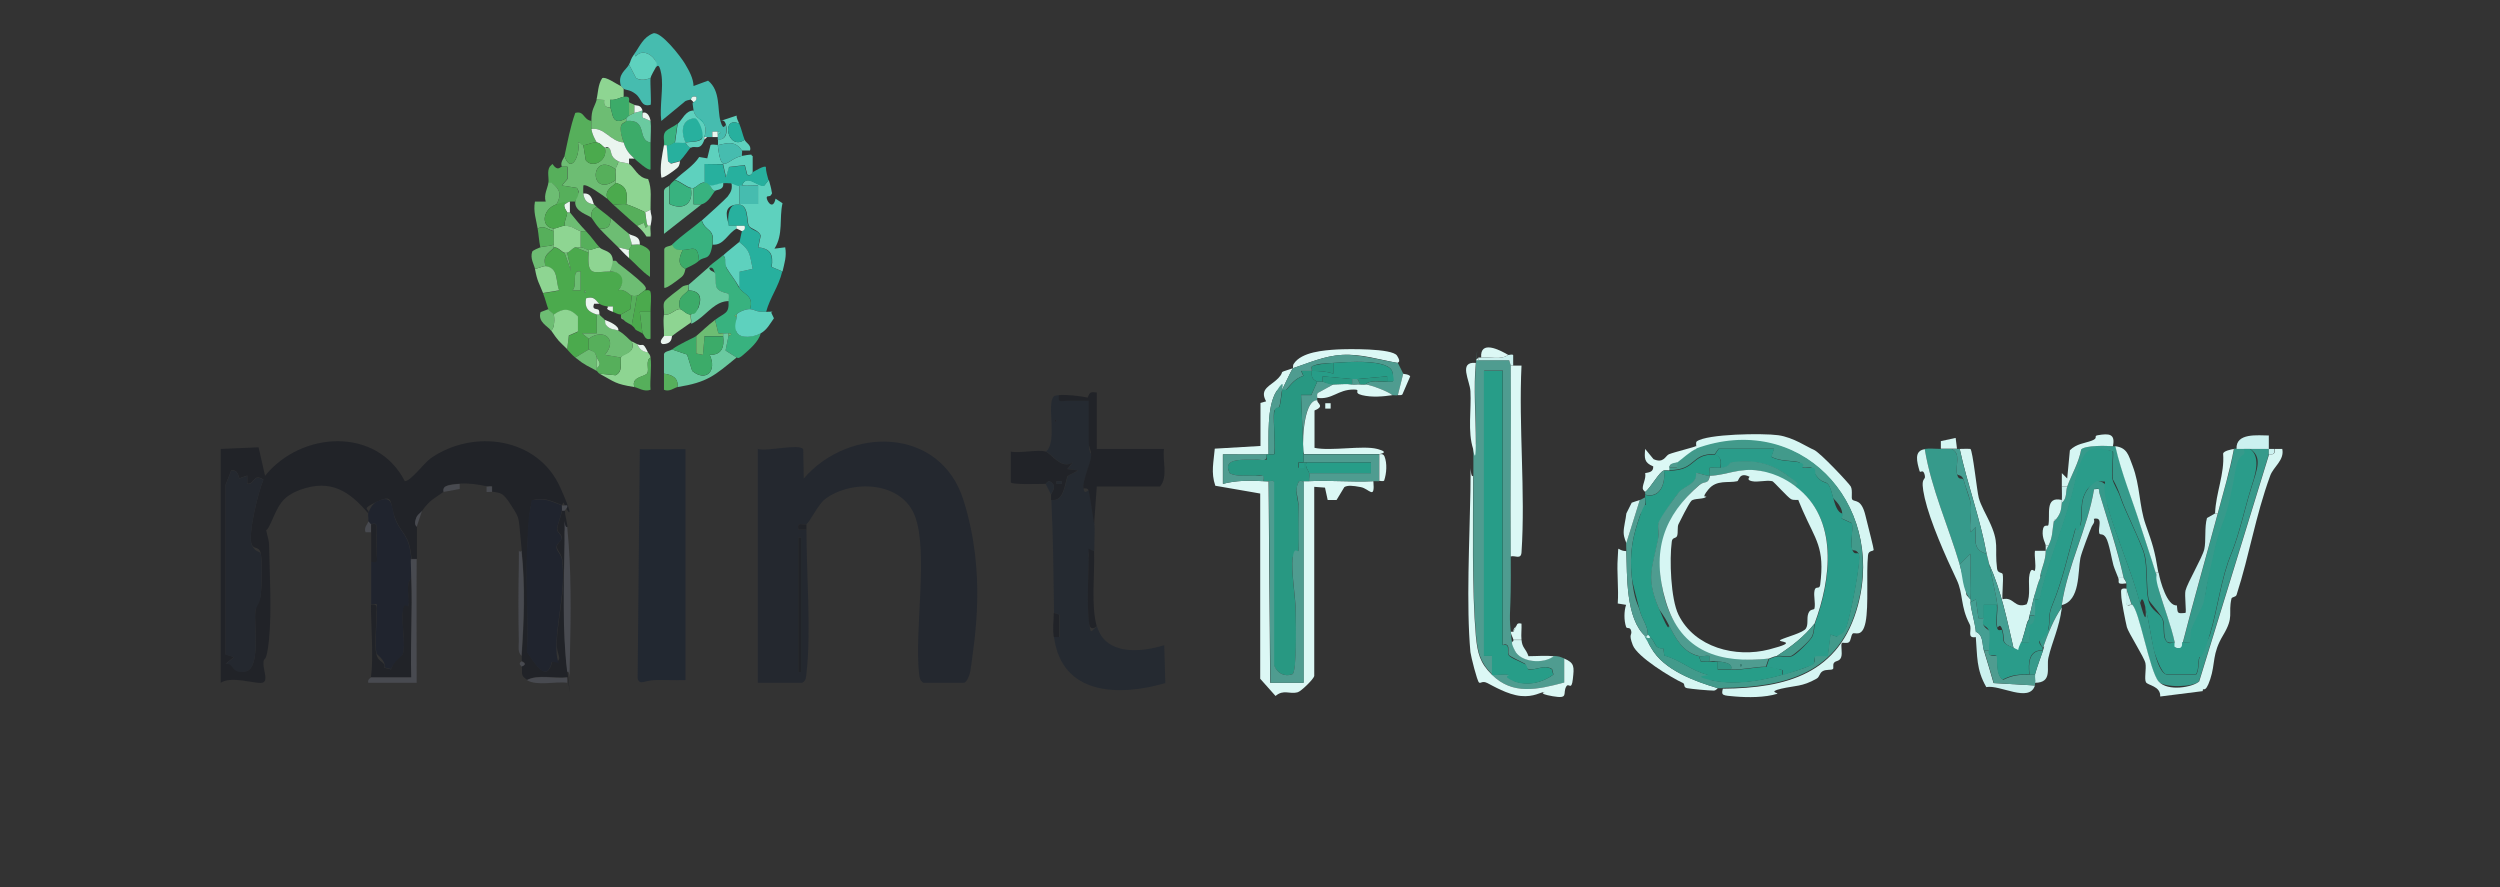 <?xml version="1.0" encoding="UTF-8"?>
<svg id="Layer_1" xmlns="http://www.w3.org/2000/svg" version="1.1" viewBox="0 0 930 330">
  <rect x="0" y="0" width="930" height="330" fill="#333333" stroke="none"/>
  <!-- Generator: Adobe Illustrator 29.6.0, SVG Export Plug-In . SVG Version: 2.1.1 Build 207)  -->
  <defs>
    <style>
      .st0 {
        fill: #56af5b;
      }

      .st1 {
        fill: #429a8b;
      }

      .st2 {
        fill: #222831;
      }

      .st3 {
        fill: #369a8b;
      }

      .st4 {
        fill: #279d88;
      }

      .st5 {
        fill: #5ed1be;
      }

      .st6 {
        fill: #329584;
      }

      .st7 {
        fill: #6dbd73;
      }

      .st8 {
        fill: #4f9c90;
      }

      .st9 {
        fill: #cbf1ef;
      }

      .st10 {
        fill: #20242e;
      }

      .st11 {
        fill: #24282f;
      }

      .st12 {
        fill: #eaf5ef;
      }

      .st13 {
        fill: #6acaa0;
      }

      .st14 {
        fill: #dcf8f5;
      }

      .st15 {
        fill: #8ed592;
      }

      .st16 {
        fill: #289882;
      }

      .st17 {
        fill: #d6f6f3;
      }

      .st18 {
        fill: #484a50;
      }

      .st19 {
        fill: #3cab69;
      }

      .st20 {
        fill: #2a9c8a;
      }

      .st21 {
        fill: #4baa4d;
      }

      .st22 {
        fill: #46bcaf;
      }

      .st23 {
        fill: #38b27f;
      }

      .st24 {
        fill: #212328;
      }

      .st25 {
        fill: #252a31;
      }

      .st26 {
        fill: #459f93;
      }

      .st27 {
        fill: #27b09e;
      }
    </style>
  </defs>
  <path class="st11" d="M300,195c-1.3.6-3.7-1.3-3,2h3c0,16,1.8,38.4,0,53.6-.2,1.5-.1,2.6-1.6,3.4h-16.5v-87c3.2,1.1,15.4-2.1,16.9.1l.2,10.9c16.9-19.6,50.8-19.3,59.4,8s4.2,51.6,2.6,63.5c-.2,1.3-1.3,4.5-2.5,4.5h-15c-1.4-.9-1.4-2-1.6-3.4-1.8-15.8,3.5-45.1-1.5-58.5-4.8-13-23.4-13.9-33.4-6.5-2.8,2.1-5.9,9-7.1,9.4ZM298,250v-50h-1v50h1Z"/>
  <path class="st24" d="M137,191c-7-8.3-14-12.9-25.3-8.8-7,2.6-8.1,6-10.8,12s-1.8.8-1.9,1.5c-.3,1.8,1,4.5,1.1,6.8.2,10.6,1,24.9,0,35.1s-2,6.2-2.1,9,2,6.9-.5,7.4-11.4-2.7-15.4,0v-87s14.1-.6,14.1-.6l2.4,10.6c13.4-16.6,41.5-18.4,52,2,2.2,0,7.2-6.8,9.6-8.5,15.9-11.1,39.9-7.8,48.2,10.8s-1.4,3.3,1.8,4.2c.1.9-1,1.8-1.1,2.4-3.6-1.3-6.1-2.9-10.3-2-1,.2-1.2,1.9-1.4,2.8-.7,4-1.1,12.3-1.3,16.7-.5,12.3.5,24.8,0,37.1,2.6,3.5,7.3,12.3,9.3,3.6,4.8.2,1.5-2.6,1.7-6.7.3-9.9,3.6-20.7,2.1-31.1-.3-2.2-2.1-3.9-2.1-4.9s1.7-2.3,1.9-3.2c.2-1.3-1.8-2.2-1.7-3.6s1.5-4.9,1.8-6.7h1c0,1.4.8,4,1,6-1.7,1-1,3.8-1,5.5-.2,15.9-.9,33,1,48.5s0,1.4,0,2c-4.8.6-10.8-1.2-15,1-2.8-1.8-1.6-2.6-2-5,2.7-1.1,0-1.9,0-2,0-.6,0-1.4,0-2,.9-13.2,1.4-25.7,0-39s-.4-11.3-3.8-16.7-4.1-4.7-7.2-5.3v-2c-.7-.2-1.4.1-2,0-3.3-.7-6.6-1.2-10-1s-4.4.5-5.3,1-.6,1.9-.7,2c-3.6,2.6-5.1,3-8,7s-1.7,1-2.4,3.3.4,2.6.4,2.7c0,4,0,8,0,12h-2c-.9-9.4-3.2-8.4-5.9-14.6s-.2-9.8-6.9-6.7-2.6,2.6-3.2,4.3ZM89.1,178c-.6-1.6-.9-3.4-3.1-3l-2.1,5.4v63s3.1,1,3.1,1l-3,2.5c3.1-.6,4,3.4,7.4,2.8,5.7-1.1,3-17.7,3.6-22.3s1.8-4.1,2-6c.4-3.6.6-11.5.1-15s-2.4-1.8-3.4-3.7c-1.7-3.4,2.4-19.9,4.3-24.3-3.9-2.5-3.2,1.8-6,1.5v-3s-2.9,1-2.9,1Z"/>
  <path class="st25" d="M394,147c-.6,3,1.5,1.9,3.5,2s5.1,0,7.6,0c0,5.2,0,10.4,0,15.5s1,3.6.9,5c0,2.4-3,8.7-2.9,11.9s1.8.5,2,1.2c.4,1.7,1.7,10,2,12.3s-.1,6.9,0,10c-3-.6-1.9,1.5-2,3.5-.3,6.4-.7,16,0,22.1s.4,4.5,3,2.5c3.1,10.8,16.2,9.8,25,7l.4,14.1c-17.1,5-38.5,4.7-41.4-17.1h2s0-8.4,0-8.4l-2-.6c-.2-14.1-.3-28-1-42,4.8.7,5-5.8,6.1-8.9l3.9-2.1-4-.5,2-2.5c-4.1,2.9-8-3.4-10-4,4.5-3.7,0-18,3-20.6.6-.4,1.3-.3,2-.4ZM392.5,156v1c.6-.3.6-.7,0-1Z"/>
  <path class="st2" d="M255,167v86c-3.8.1-7.7-.1-11.5,0s-5.5,2.1-6.3-.6l.8-85.3h17Z"/>
  <path class="st14" d="M481,137c.1-.2-.2-1,.3-1.7,2.9-4.4,11.2-5,16.1-5.3,3.8-.2,20.5-.5,22.3,2.3s0,2.4.2,2.7c-6.8-1.2-13.5-3.4-20.5-3s-12.6,3.1-18.5,5c-.9,1.5-3.7,7.6-4,8s-1.4-.5-2.1.6c-3.6,5.8-2.8,16.8-2.9,23.4-.3,0-.7,0-1,0-5.3.1-10.7,0-16,0v11c4.8-1.3,10-1.3,15-1s1.3,0,2,0l.6,75h12.4s0-75,0-75c.6,0,1.3,0,2,0,8-.4,16,.4,24,0,.6,7.2-1.5,2.8-4.7,2.2s-4.9-.7-6.1,0l-2.9,4.8h-3.3s-1-4.6-1-4.6l-4-.3v70.4c-.3,1.2-4.8,5.6-6.1,6-3.2.9-5.2-1.2-8.3,1.4l-5.7-6.4v-68.9c.1,0-16.7-2.9-16.7-2.9-1.7-4.9-.6-8.9-.2-13.8l17-1v-16l2.1-.6c-2.7-4.8,1.8-5.7,4.6-8.7s-1-1.5,5.3-3.6Z"/>
  <path class="st8" d="M550,134h11.4s.6,2,.6,2c.2,23.6-.2,47.4,0,71s-.8,19.4,0,28,.8,2.1,1,3-.3,2.3.5,3.9c2.1,4.5,10.8,5.1,14.5,2.1,2.2.2,2.1.2,4,1v8.9c-9.9,2.6-19.3,4.8-27-2.9,2,.2,4.4-.4,6.3,0s.7,1.8,1.9,2.3c4.9,2,10.8.6,14.7-2.4l-.5-2c-2.9-1.9-6,.6-8.7,0s-.8-1.6-1.4-2c-1.2-.7-5.7-2.7-6-3.3-.5-1,.2-2.7-.5-3.5s-1.7-.1-1.7-.2v-102h-7v106h3s0,7,0,7c-4.4-4.4-5.4-8.2-6-14.5-1.5-17.1-1-42.1-1-59.5s0-6.7,0-10,1-.2,1-2.4c0-9.3-.9-20.5,0-29.6s0-.7,0-1h1Z"/>
  <path class="st10" d="M153,208c.2,2.3,0,4.7,0,7-2.3,2.7-.3,7.2-1,10.3s-1.8.3-2.1,2.1c-.6,4.3,1.1,12.5,0,15.9s-4.1,3.4-4.3,5.6l-2.6-.6c.7-2.5-2.8-4.8-2.9-5.1-.8-3.5.1-10.7,0-14.8s1-4-2-3.5c0-5.3,0-10.7,0-16,3,.6,1.9-1.5,2-3.5.1-3-.1-6.1,0-9.1l-.2-1.3c-.6-.4-1.4,0-1.9-.1s-.6-.8-1-1c.2-.9-.2-2.3,0-3,.6-1.7,1.5-3.4,3.2-4.3,6.6-3.2,5.2,2.7,6.9,6.7,2.7,6.2,5,5.2,5.9,14.6Z"/>
  <path class="st3" d="M844,167c0,.7,0,1.3,0,2l-26,84.5c-2.3,2.2-13,2.4-15.1,0-3.4-3.9-7.2-26.8-9.9-28.6l-2-6c0-.6.1-1.4,0-2-.2-1-.9-1.7-1-2-2.2-10.6-5.9-21.1-9-31.5-.4-1.4.6-1.8-2-1.5-2.4,14.5-10,28.5-12,43s0,.7,0,1c-2.9,4-5.4,10.3-7,15-3.4-3.4,1.9-6.2,2-6.7,1-4.4-.4-4.6,1.7-9.6,3.6-8.7,5.8-18.7,8.4-27.9.2-.8,1.7-.8,1.9-1.5,1.1-4.6-.7-8.4,2.6-13.2s3.2-3.2,3.9-3.1c5.4.9,3,7.1,3.6,9.4,3.2,11.5,8.8,24.2,12,35.9s1.8.6,2,1.4c1.3,5.6,1.9,10.3,3.1,15.8s3,9.2,4.7,9.5h11.1c1.2-1.9.6-4.5,1.2-6.2s3.5-7.4,3.9-8.5c3.2-10.8,4.1-20.9,8.1-30.5,2.9-7.1,4.8-16.2,7.2-23.9s4.2-11.6-.3-14.8c2.3,0,4.7,0,7,0Z"/>
  <path class="st21" d="M210,94l2.5,7-1.5-7c.9-.2,2.1-1.8,3-2l5,2c-.7,9.3,2,7,8,7s5.8,3.8,3,7c2.2-.8,4.3,1.8,5,2l-.5,5-3.5,2c-1.1,0-2-.6-3-1v-2s-2,0-2,0c-.1-.1-1.4,0-3-1s-1.6-3.1-5-2c-.6,3.6.8,5,4,6v7s-5.5,0-5.5,0l2.5,2v4l-5,3c-1.5-1.2-1.9-1.9-3-3l.6-5.1,3.4-1.5v-5.6c-3.1-3.1-5.6-3.2-9-.7-.1-.5-1.8-1.4-2-2-.7-1.9-1.2-4.1-2-6l6-1c-1.4-3.4,0-8.3-5-9-1.7-4.3,2.4-5.5,3-7,1.6-.2,3,1.8,4,2ZM216,101c-3.7-.8-1,4.9-3,7h3s0-7,0-7ZM217.5,108v1c.6-.3.6-.7,0-1Z"/>
  <path class="st3" d="M722,167c1.3,0,2.7,0,4,0,3.7,1.7,1.3,6.2,2,9.3s2.1.7,2.6,2.6c.7,2.7,2.2,6.8,2.4,7.8.7,3.1-.5,8,0,11.3l2-2c0,4.5-1.4,8.6,4,10,.2,1,.7,2.5,1,4,.8,4.1,2.6,11.4,3,15h-5s0,5,0,5h-2s-1-7-1-7l-2,1c0-.3,0-.7,0-1-.4-5.5.3-11.4,0-17l-4,4c-4.2-14.3-10.6-28.2-13-43,1.7-.3,4.1,0,6,0Z"/>
  <path class="st24" d="M394,147c2.4-.3,8,.3,10.6.9.8-2,1-2.2,3.4-1.9v21h25c-.6,4.4,1.6,10.5-1.5,14h-23.5l-1,14c-.3-2.3-1.6-10.6-2-12.3s-2-.6-2-1.2c-.2-3.2,2.8-9.5,2.9-11.9s-1-3.2-.9-5c0-5.2,0-10.4,0-15.5-2.5,0-5,0-7.6,0s-4,1-3.5-2Z"/>
  <path class="st17" d="M846,167c1,0,2,0,3,0,.9,4.2-3.3,6.6-4.5,10-5.6,15.4-7.6,29.1-12.5,44.3-.3.9-1.8.7-1.9,1.4-1.3,5.8,1.1,6.6-3.1,13.6s-2.8,10.4-4.8,16.4-2.7,2.4-2.8,4.4l-15.8,2c.2-3.9-4.6-4.1-5.3-5.3s.2-5-.2-7.1-6.4-11.4-6.9-13.4-2.1-10-2.1-11.8-.6-2.9,2-2.5c.2,1.5-.4,5.2.1,5.9s1.6,0,1.9,0c2.7,1.8,6.5,24.7,9.9,28.6s12.8,2.1,15.1,0l26-84.5c1.7.2,2.4-.3,2-2Z"/>
  <path class="st22" d="M236,20c2.1-2.9,3.2-6.1,7-7.6,2.9-.8,10.2,8.6,11.8,11.3s3.1,5.4,3.2,8.3l5.4-2c4.7,3.7,3.4,10.7,4.6,15s1.8.9,2,1.7c.6,2.6,0,5.4-3,5.3,0-.3,0-.7,0-1v-1l1-.5c-.2-.6-.6-.4-1-.5s-1.4,0-2,0v2h-3c2-6.6-3.3-5.8-4-10s-.1-2.3,0-3,1.5-.6,1-2c-1.8-.6-1.7.9-2,1-.7.3-1.8.2-2.5,1l-8.5,7c-.7-5.3.9-12.5,0-17.5s-1.9-2.2-2-2.5c-.2-.5.2-1.8-.5-2.9-1.6-2.3-4.9-3.7-7-1.1l-.5-1Z"/>
  <path class="st17" d="M631,166c.1,0-.3-1.4.2-1.8,3.8-2.8,24.6-3.1,30.3-2.3s10.9,4.5,13.2,5.4,13.4,12.8,13.8,13.7c.8,1.6,0,4.4.6,4.9.9.9,3.3-.4,4.8,5.7s3.1,12.2,3.1,12.9-1.9.1-2.1,2c-.7,7.1.3,18.8-.9,24.9s-4.1,3.6-4.8,4.3-.6,2.6-1.4,3.2-2.3,0-2.6.3c-.6.6.3,3.7-.3,5.3s-1.9,1.2-2.6,2,0,2.1-.5,2.4c-.6.5-2.5,0-3.8.8s-1,2.1-2.3,2.8c-5.3,3-7.9,2.5-13.1,3.7s-.7,1.6-1.5,1.9c-4.5,1.4-10.9,1.4-15.6,1s-5.3-.3-4.6-2.9c23.7-.2,43.5-5.5,50.3-31.2,10.1-38.1-21.8-71.9-60.3-57.8v-1Z"/>
  <path class="st27" d="M274,84c-1,0-2,0-3,0-.3-2.4-.3-7.3,2.6-7.9,5.2-.9,3.8,6,4.9,7.9s3.8,1.6,4.4,3.7l-.9,4.3c4.7.5,5.6,2.9,5,7.3l4,1.7c-1.4,5.8-4.5,9.5-6,15-4.2.1-3.8-.8-6-1,1.6-5.2-2.6-5.4-4-8v-5.9c.1,0,5-1.1,5-1.1-1.2-5.3-.7-6.5-5-10,.3-.3.7-3.1,1-4s1.5-.2,1-2c-1,0-2,0-3,0Z"/>
  <path class="st14" d="M555,251c7.7,7.7,17.1,5.5,26.9,2.9v-8.9c3.9,1.6,3.7,3.1,3.2,7.6s-1.5,1.3-2.4,2.7c-1.6,2.6,1.2,4.8-5.1,3.7s-2.5-1.6-3-1.6c-1.4,0-4,2-8.9,1.5s-10.4-3.8-12.4-4.8-2.4.3-3.1-.2-3-9.7-3.2-11.3c-1.6-17.5-.3-41.9,0-60.1s-.5-3.9,1-5.5c0,17.4-.5,42.4,1,59.5.6,6.4,1.5,10.1,6,14.5Z"/>
  <path class="st14" d="M563,136h3c-1.1,22.7,1.5,47,0,69.5-.2,2.8-2.5,1-4,1.5-.2-23.6.2-47.4,0-71h1Z"/>
  <path class="st23" d="M275,107c1.4,2.6,5.6,2.8,4,8-1.3-.1-4.1.9-5,2l-.7.4c0,.2.7.5.7.6,0,1.4-.4,5,.2,5.8,1.4,2.3,6.7,1.4,8.8.2-.8,3.1-4.1,5.9-6.5,8s-2.2.7-2.5,1l-4.1-2.6,1.1-5.4,1-.5c0-.6-.6-.4-1-.5-.5-.1-1.4.1-2,0s-1.3.3-1.8-.1l-1.2-4.9c3.7-2.8,5.3-2.2,5-7s.3-2.2-.2-2.8c-6.2-1.4-4-3.4-4.9-7.5s-2.7-.7-2-2.7c1.7-1.5,3.7-2.8,5-4,1.6,1,.6,3.5,1.5,5,1.4,2.3,2.6,3.4,4.5,7Z"/>
  <path class="st3" d="M786,166c.3,0,.7,0,1,0,2.4,10.2,6.4,20,9.5,30s3.8,11.4,5.5,17,.5,4.8,1.3,7.2c1.9,6.3,4.4,12.4,5.7,18.8-.4-.2-2.3.6-3.1-.6-1.3-1.8-.5-5.5-1.2-7.7s-5.2-6.7-5.4-7.7c-.9-4.5-.4-12.3-1.4-16.4s-7.2-16.3-8.9-21.4-3-6.6-3-7c-.4-2,.4-9.9,0-10.3-7.8-2.1-12.5,4.9-14,11.6-3.1,13.9-9,26.8-12.5,40.5-.4,1.7,0,3.5-2.5,3v-2c.6-2,1.1-4.1,2-6s1-.4,0-1c.7-3.2,2-5.5,2-9l1-2c1.7-3.3,1.4-5.7,2-9,.3-.3.7-.6,1-1,1.7-2.3,1.7-3.3,2-6,2-1.5,1.4-4.3,2-6,1.6-4.4,4.4-8.8,5.2-13.8,1.6-1.7,9.2-1.4,11.8-1.2Z"/>
  <path class="st24" d="M389,168c1.9.6,5.9,6.9,10,4l-2,2.5,4,.5-3.9,2.1c-1.1,3.1-1.3,9.6-6.1,8.9,0-.7,0-1.3,0-2s2.8-3.2-.6-5c-.6-.2-1.3,1-1.4,1-1.8,0-12.9.4-13-.6v-11.4c3.4.7,10.3-.9,13,0ZM395,179h-2v1h2v-1Z"/>
  <path class="st5" d="M276,69c1.9-4.6,5.5.4,8.3,0l1.7-2.1c.4,1.5.9,3,1.1,4.6.3.6-.2.8-.4,1.2s-1.3.2-1.4.5c-.6.9,2.2,5.6,3.2.7l2.6,1.7c-1.3,5.5.4,11.6-3,16.9l4-.5c.6,3.4-.3,5.9-1,9l-4-1.7c.6-4.5-.3-6.8-5-7.3l.9-4.3c-.6-2.1-3.7-2.5-4.4-3.7-1-1.8.3-8.8-4.9-7.9s-2.9,5.4-2.6,7.9c1,0,2,0,3,0v1c-3.4,1.7-4.8,6.4-9,6,.9-6.3-2.6-4.6-4-9,1.5-1.3,8.9-8,9.6-8.9,1.3-1.8,1.8-2.8,1.4-5.1.5,0,1.8.9,3,1v6.9c.1,0,6.9,0,6.9,0v-6.9c-1.8-.1-3.9.2-5.9,0Z"/>
  <path class="st17" d="M716,167c2.4,14.8,8.8,28.7,13,43s.9,9.5,4,13c0,.3,0,.7,0,1,.3,3.6,1.6,6.9,2,11s0,1.3,0,2c-3.6.6-1.2-2.8-2.3-4.8-3.5-6.7-2.3-11.2-4.8-16.5-4.2-8.8-9.9-21.7-11.9-30.4s.6-6.1,0-8.6-1.6-.6-1.9-1.4c-1-3.5-2.2-7.6,1.9-8.2Z"/>
  <path class="st17" d="M605,205c.3,9-.3,25.3,7.2,31.8.3.2.7-.8.8-.8.6.4.6.6,1,1-1.5,1.8-.6,2.5.3,4.1,4.6,8.2,16.2,12.3,24.7,14.9-.1,0-.6.9-1.5.9-1.8,0-8.4-.6-9.9-.9s-.7-1.5-1.5-1.9c-4.4-2-17-9.7-18.7-14.1s-.2-3.6-.6-5.3-1.6-.6-1.9-1.5c-.8-2.4-.8-5.8,0-8.2l-3.1-.5c.4-5.6-.4-11.5,0-17s-.5-2.6,3-2.5Z"/>
  <path class="st9" d="M767,225c2.1-14.5,9.6-28.5,12-43,2.6-.3,1.6,0,2,1.5,3.1,10.4,6.7,20.9,9,31.5h-2c-.6-1.6-1.3-3.1-1.8-4.7s-1.6-8.4-2.8-10.3-2.2-.7-2.5-1.7c-.5-2.1,1.6-6.1-2-5.3.5,1.5-.4,2-.8,2.9-.7,1.6-3.8,9.7-4.2,11.7-1,5.2,0,15.9-7,17.5Z"/>
  <path class="st3" d="M835,167c1.1,3.6-2.5,5-3,7.5-1.3,7.1-2.1,13.2-5.1,20.7s-3.2,12-5,19-1.1,6.6-1.9,10.1-3.8,7.7-4.5,9.6-.2,3.3-.6,5c-.8.5-2.4-.1-2.8,0,4.1-16,8.7-32,13-48s4.5-15.9,6-24c.3,0,.7,0,1,0,1,0,2,0,3,0Z"/>
  <path class="st7" d="M217,54l.9,5.6c2.6,3.4,8.4-.1,7.1-4.6.2.1,1.2-.3,1.7.2,1,1,0,3.1,3.3,4.8,0,1-.9,2.2-1,3-9.6-7.3-10.1,11.2,0,4,0,.3.1.8,0,1-.6,1.3-4.4,2.3-3,6-1.4-1.1-8-5.9-9-5,0,1-.1,2,0,3,.3,2.4,1.4,3.8,4,4,.3.3.7.7,1,1-1.8.5-2.2,2.3-2,4-.9-1-6.4-2.2-6-6s2.2-2.6.6-5.1l-5.6-.9,2.1-2.4v-4.6c-.7,0-1.4,0-2.1,0-.7-1.7.8-3.1,1-4,2.4,7.2,6.1-.6,5-5,1-.4,1.9,1,2,1Z"/>
  <path class="st9" d="M812,239c-.2,0,.6,3-2.5,2s-.4-2-.5-2c-1.4-6.4-3.8-12.5-5.7-18.8s-.7-5.3-1.3-7.2h1c.6,3.3,3.2,12.6,6.8,12.2.3,3,0,3.1,3.2,2.8.4-.4-.4-6.6,0-8.3.7-2.9,6.3-12.3,7-15.4s0-8.2,1-11.6l3-1.7h1c-4.3,16-8.9,32-13,48Z"/>
  <path class="st1" d="M641,256c-.7,0-1.3,0-2,0-8.5-2.5-20-6.7-24.7-14.9s-1.8-2.3-.3-4.1c2,2.2,1.4,4.3,4.8,4.2l.3,2.6c6.6,1.9,9.4,5.4,16.2,7.2s.7,1.8,1.4,2c8.4,1.9,18.1.3,26.3-2s9.6-3,11.3-4,0-2.9,1.2-3.1h4.4s1-7.9,1-7.9l2.4.8c.6-1,3.3-2.9,3.5-3.6,1.3-3.2,5.8-25.4,4.6-27.3s-2.2-.6-2.5-1.7c-.6-2.5.5-6.8,0-9.6l-3.9-1.8c1.5-3.8-3-7.1-3.1-7.6-2.1-8.6-2.8-3.7-6.3-8.3s-.6-2.7-.8-2.8c-.7-.6-2.9.1-4.2-.2s-.6-1.8-1.4-2c-3-.7-6.9-.2-10.3-2l1-3h-20.6c0,0-1.4,2-1.4,2-9.2-.2-6.7,5.9-17,6v-1h2.9c0,0,0-2,0-2,1.8-1.3,5-4.3,7-5,38.5-14.1,70.4,19.7,60.3,57.8-6.8,25.7-26.6,31-50.3,31.2Z"/>
  <path class="st24" d="M153,215c.5,12.3-.4,24.7,0,37h-15c1-7.4,0-19,0-27,3-.6,1.9,1.5,2,3.5.1,4.2-.8,11.3,0,14.8s3.6,2.7,2.9,5.1l2.6.6c.3-2.2,4.1-5,4.3-5.6,1.2-3.5-.5-11.7,0-15.9s1.9-1.3,2.1-2.1c.7-3.1-1.3-7.6,1-10.3Z"/>
  <path class="st13" d="M271,124v1l-1.1,5.4,4.1,2.6c-8.3,6.8-10.8,9.2-22,11,.5-3.4-2-4.6-5-5,0-2.4,0-4.9,0-7.3.3-1.1,2.2-1.1,3-1.7l5.6,1.9,1.9,6.1c5.2,4.3,9.3-.1,6.5-6,4.6.1,5.5-3,5-7v-1c.6.1,1.5-.1,2,0Z"/>
  <path class="st17" d="M729,167c1.3,0,2.6-.1,4,0,.9.9,2.4,15.5,3.1,18.2s3.1,6.9,3.8,8.5c4.1,8.6,2,9.7,3,17.8.2,1.9,1.9,1.3,2.1,2.1.4,1.8-.4,8.9,0,9.3,4.2-1,4.3,3.6,8.9,1.9,1.7-3.4.4-8.1,1.1-11.2s1.8-.6,2-1.4c.5-2.1-.3-5,0-7.3h4c0,3.5-1.3,5.8-2,9v1c-.9,1.9-1.4,4-2,6-.9,2.9-1.3,5.6-2,8s0,.7,0,1-.7.8-1,2c-.6,2.3-1.3,4.8-2,7s-.9,1.9-1,3c-1.2.5-1.7-.9-2-1-2.4-10.4-4.6-21.3-9-31-.3-1.5-.8-3-1-4-2.4-13.2-7.2-25.9-10-39Z"/>
  <path class="st8" d="M492,142c.5,0,3.4,1,4,1l-5.8,3.2c-.4.5-.2,1.2-.2,1.8s0,.7,0,1c-5.7-.4-5.8,19.2-5,20h28s0,10,0,10c-.6,0-1.3,0-2,0-8,.4-16-.4-24,0-.1-.9.2-2.2,0-3h23v-4h-24s-1,0-1,0l-1-25h3.8c0-.1,2.2-5,2.2-5,.7,0,1.3,0,2,0Z"/>
  <path class="st8" d="M520,135c.7,1.3,1.9,3.8,2,4l-2,8c-.5.2-1.4,0-2,0-1.8-1.5-7.8-3.7-10-4,1.7-1.8,5.5-.9,8-1s1.3,0,2,0c0-1.1.2-2.4,0-3.5-1.1-5.2-17.3-3.8-22-3.5s-5.3.2-7.9,1.2c-.4.4,0,1.3-.1,1.8-1.3,0-2.7,0-4,0l.8,1.8c-2.9,1-4.3,2.8-6.1,4.9s-1.6.2-1.7.3c-.3.3-.6,4.9-1.1,6.2s-1.8.4-2,2.2c-.3,2.6.7,14.8,0,15.6-.7,0-1.3,0-2,0,.1-6.6-.7-17.6,2.9-23.4s2-.5,2.1-.6c.3-.4,3.1-6.5,4-8,5.8-2,12.3-4.7,18.5-5s13.7,1.9,20.5,3Z"/>
  <path class="st17" d="M787,166c4.3.6,4.8,3.3,6.3,7.2,2.9,7.6,2.4,14.9,4.9,22s3.3,9.2,4.7,17.8h-1c-1.7-5.6-3.7-11.3-5.5-17-3.1-10-7.2-19.8-9.5-30Z"/>
  <path class="st15" d="M234,61c2,1.2,3.2,5.2,7.1,5.6,1.5,3.7.8,7.6.9,11.4l-2,1c-.2-.3-5.9-2.8-7-3,.4-4.1.4-6.8-4-8,.1-.2,0-.7,0-1,.2-1.1-.2-2.8,0-4s1.1-2,1-3c1,.5,3.2.5,4,1Z"/>
  <path class="st19" d="M269,125c.5,4-.4,7.1-5,7,2.8,5.9-1.3,10.2-6.5,6l-1.9-6.1-5.6-1.9c2.9-2.2,7.9-4.2,9-5v6.5s2.5.5,2.5.5l.6-6.9h6.9Z"/>
  <path class="st13" d="M264,99c-.7,2,1.8,1.8,2,2.7.9,4.1-1.4,6.1,4.9,7.5.5.7.1,2,.2,2.8-4.8,0-7.8,4.4-11.5,7s-2.1.7-2.5,1c.2-.9-.3-2.4,0-3,.4-.9,2.4-1.4,2.8-2.7,1.4-3.9.3-6.1-3.8-6.3.2-.3-.1-1.4,0-2,2.7-2.3,5.3-4.7,8-7Z"/>
  <path class="st27" d="M262,68v-7s6.9.1,6.9.1l1.1,4.9,1.1-3.8,5.9-.7.9,3.6c1.9.5,1.7-.9,2-1,1-.5,4.3-2.6,5-2,0,1.7.6,3.4,1,5l-1.7,2.1c-2.8.3-6.4-4.7-8.3,0-.3,0-.7,0-1,0-1.2-.1-2.5-1-3-1-1.5,0-1.4-.2-3,0s-3.3,1.1-5,1c-.6-.4-.8-1.3-2-1Z"/>
  <path class="st15" d="M237,128c.8,1.7,2,2.9,4,3,.3.6.9.9,1,2-2,1.1-.4,4.3-1.2,5.8s-6.2,1.3-4.8,5.2c-7.3-1.2-7.1-1.8-13-5l6,.6c3-1.5,1.5-4.8,2-6.6s5.7-1.4,4-6c.4.2,1.4.7,2,1Z"/>
  <path class="st8" d="M612,185c.2,6.2-1.3,4.8-1.9,6.7-2.7,7.8-4,13.6-3.1,22.8s2.4,10.2,3.1,12.9,2.9,5.4,2.9,8.6c0,0-.5,1-.8.8-7.5-6.5-6.9-22.8-7.2-31.8s0-2,0-3l5-16c.7-.2,1.3-.7,2-1Z"/>
  <path class="st18" d="M155,208c-.1,15.3,0,30.7,0,46h-18c-.4-1.3,1-1.9,1-2h15c-.4-12.3.5-24.7,0-37s.2-4.7,0-7h2Z"/>
  <path class="st14" d="M490,149c.1,1.2,2.9,2.1-1,3.7v13.9c6.1,1.3,18-1,23.3.4s.5,1.9.7,2,1.4-.5,2,.7c1.1,2.7.8,6.4-.1,9.1-.6.4-1.3,0-1.8.1v-10h-28c-.8-.8-.7-20.4,5-20Z"/>
  <path class="st19" d="M242,53v10c-.7.8-5.2-3.3-6-4-2-1.9-3.1-3.1-4-6s-1.2-3.8-1.1-5.5,1.6-1.8,2.1-2.5c8.2-.8,3.8,7.2,9,8Z"/>
  <path class="st23" d="M261,82c1.4,4.4,4.9,2.7,4,9s-2.9,4.1-5,6c-.3-6.5-2.8-4-6-4s-3.4,0-4-2c4-3.8,7.4-5.9,11-9Z"/>
  <path class="st0" d="M210,58c1.2-5.5,2.1-10.7,4-16,3.4-.9,2.9,2.5,6,3,0,1-.1,2.1,0,3,.3,1.9,1.1,3.4,2,5-1.7-.2-3.6,1-5,1s-1-1.4-2-1c1.1,4.4-2.6,12.2-5,5Z"/>
  <path class="st7" d="M222,37l2.9.2c-.6,3.2,2,2.7,2.1,2.8,1.1,1.5.2,7.3,6,4-.2.2.2.8,0,1-.5.7-2,.6-2.1,2.5s.6,3.9,1.1,5.5c-4.9-.3-7.2-5.8-12-5-.1-.9,0-2,0-3,0-4.6,1.1-4.9,2-8Z"/>
  <path class="st0" d="M219,126c5.5-4.1,11,.3,6,6l6,1c-.5,1.7.9,5.1-2,6.6l-6-.6c-.4-.2-.7-.8-1-1v-1c2.1-1.7.6-2.6,0-4s-.1-1.8-3-3v-4Z"/>
  <path class="st18" d="M211,250c-1.9-15.5-1.2-32.6-1-48.5s-.6-4.5,1-5.5c1.6,15.7,1.4,32.6,1,48.5s.5,3.9-1,5.5Z"/>
  <path class="st5" d="M279,115c2.2.2,1.8,1.1,6,1s1.5-.2,2,.5l.9,1.9c-1.5,2.1-2.5,4.2-4.9,5.6s-7.4,2.1-8.8-.2-.2-4.4-.2-5.8v-1c.9-1.1,3.7-2.1,5-2Z"/>
  <path class="st5" d="M268,45l6-2c0,1.1.6,2,1,3-7-3.2-4.4,10.4,2,6,.4,1.1,2.7,2,2,4h-3c-2.6-3.8-5.4-2.8-9-2,1.4,11.9,3.3,5.1,9,4s2.7.1,4,0v6c-.3.1-.1,1.5-2,1l-.9-3.6-5.9.7-1.1,3.8-1.1-4.9h-6.9c0-.1,0,6.9,0,6.9-1.6-.2-2.9,1.7-4,2s-.7,0-1,0c-1.7-.3-4.1-2.5-6-3,3-2.9,6.8-5.1,9-8.5l3,.5,1.2-4.9c.6-.5,2.1,0,2.8-.1,0-.6,0-1.3,0-2,3,.2,3.6-2.6,3-5.3s-1.9-1.4-2-1.7Z"/>
  <path class="st13" d="M249,69v6.9c5.1,2.5,9.1,0,8-5.9.3,0,.8,0,1,0v6s3,0,3,0l-14,11v-15.5c-.2-1.7,1.6-1.9,2-2.5Z"/>
  <path class="st14" d="M631,166v1c-2,.7-5.2,3.7-7,5s-2.8,0-3,2v1c-.6,0-1.5-.1-2,0-1.8.5-5,6.6-7,8,0-.1-.9-.6-.9-1.4,0-1.7,1.3-3.6.9-5.6,1.5-.3,3.1-.4,3-2.5-3.4-1.4-3.3-3-3-6.5l3.1,3.8c3.8,1.7,4.4-1.2,5.7-1.8,1.9-.8,9.8-2.7,10.2-3.1Z"/>
  <path class="st7" d="M225,119c.3.3,0,1.5,1,2.5s3,1,4,1.5c2.6,1.4,3.8,3.3,5,4,1.7,4.6-3.6,4.8-4,6l-6-1c5-5.7-.5-10.1-6-6l-2.5-2h5.5s0-7,0-7h1c.4.7,1.5,1.3,2,2Z"/>
  <path class="st15" d="M206,117c3.5-2.5,6-2.4,9,.7v5.6s-3.4,1.5-3.4,1.5l-.6,5.1c-3.2-3.2-3.1-2.7-6-7,1.4-.7,1.3-4.7,1-6Z"/>
  <path class="st9" d="M738,242c1.2,4,2.5,8.1,3.6,12.1l15.4.9c-2.1,6.6-13-.4-18.1.6-3.8-6.6-3.3-11.6-3.9-18.6s0-1.3,0-2c2.9,1.2,2.3,4.7,3,7Z"/>
  <path class="st9" d="M767,226c-1,7.8-3.6,12.6-5,18.7-.8,3.6,1.7,9.3-5,9.3.2-.9-.2-2.2,0-3,.8-3.1,2-6,3-9s-.1-.7,0-1c1.6-4.7,4.1-11,7-15Z"/>
  <path class="st26" d="M728,167c.3,0,.7,0,1,0,2.8,13.1,7.6,25.8,10,39-5.4-1.4-3.9-5.5-4-10l-2,2c-.5-3.4.7-8.2,0-11.3s-1.7-5.1-2.4-7.8-2.4-1.8-2.6-2.6c-.7-3.2,1.7-7.6-2-9.3.7,0,1.3,0,2,0Z"/>
  <path class="st17" d="M767,181c0-1.7,0-3.3,0-5l2,2,1-10.5c2.5-2.5,5.6-2.6,8.2-3.6s.4-1.7,2.2-2c4.1-.7,6.6-.6,5.6,4.1-2.6-.2-10.2-.4-11.8,1.2-.9,5-3.6,9.4-5.2,13.8h-2Z"/>
  <path class="st0" d="M209,62c.6,0,1.3,0,2,0v4.6c0,0-2,2.4-2,2.4l5.6.9c1.6,2.4-.5,4.2-.6,5.1-.6,0-1.4-.1-2,0-1,.2-1.6.9-2,1-.9.2-2.3-.2-3,0,2.1-3.7,1.2-5.6-1.7-7.9h-1.3c.3-1.9-.6-4.3.5-6.1l1-1c2,2.9,2.8,1.1,3.5,1Z"/>
  <path class="st5" d="M275,90c4.4,3.5,3.8,4.7,5,10l-4.9,1.1v5.9c-2.1-3.6-3.2-4.7-4.6-7s0-4-1.5-5c1.4-1.3,5.7-4.7,6-5Z"/>
  <path class="st22" d="M242,29c-.2,1.9.4,9.7,0,10-3.6.9-3.2-2.2-5.5-4s-3.4-1.3-4.5-2-.7-.8-1-1c-1.4-4.4,1.9-5.9,3-8l2.6,5c1.8,1.2,3.5.7,5.4,0Z"/>
  <path class="st7" d="M254,93c-1.4,2.6-2.1,5.7,1,7-.1.1-.2,2-1.4,3s-6,4.7-6.5,4v-14.3c.2-1.2,2.3-1,3-1.7.6,2,2.1,2,4,2Z"/>
  <path class="st8" d="M740,242c-.6,2.8,2.4,1.7,2.9,2.1s-.8,6.8,2.3,8.8c3.8-1.8,5.7-1.9,9.9-1.9s1.3,0,2,0c-.2.8.2,2.1,0,3s0,.7,0,1l-15.4-.9c-1.1-4-2.4-8.1-3.6-12.1h2Z"/>
  <path class="st12" d="M232,53c.9,2.9,2,4.1,4,6h-2s0,2,0,2c-.8-.5-3-.5-4-1-3.3-1.7-2.3-3.7-3.3-4.8s-1.5-.1-1.7-.2c-.9-.6-1.7-1.9-3-2-.9-1.6-1.7-3.1-2-5,4.8-.8,7.1,4.7,12,5Z"/>
  <path class="st18" d="M194,244c-1.5-1.5-1-3.6-1-5.5-.2-9.3-.2-18.8,0-28.1s-.5-3.9,1-5.5c1.4,13.3.9,25.8,0,39Z"/>
  <path class="st14" d="M503,143c1,.1,2-.1,3,0s1.4,0,2,0c2.2.3,8.2,2.5,10,4-3.4.5-7.6.9-11.3,0s0-2.1-3.1-2.1c-6,0-8,3.9-13.6,3.1,0-.6-.2-1.3.2-1.8l5.8-3.2c2.3,0,4.8-.3,7,0Z"/>
  <path class="st15" d="M253,115c.8,0,2.5,2.2,4,2-.3.6.2,2.1,0,3-2.2,1.6-5,3.4-7,5h-3c.1-3.1-.4-4.4,0-8,2.3.6,4.2-2.2,6-2Z"/>
  <path class="st7" d="M204,68h1.3c2.9,2.4,3.8,4.3,1.7,8-5.6,2-5.7,8.7-1,9v1c-2.3-.6-3.6-2.3-6-1-.5-3.2-1.7-6.3-1-10h4c-.8-2.6.7-4.9,1-7Z"/>
  <path class="st5" d="M244,25c-.5.9-1.9,3.3-2,4-1.9.7-3.6,1.1-5.4,0l-2.6-5c.8-1.4.3-1.6,2-4l.5,1c2.1-2.6,5.4-1.2,7,1.1s.3,2.5.5,2.9Z"/>
  <path class="st14" d="M549,135c-.9,9,0,20.2,0,29.6s-1,2.3-1,2.4c-2.1-6.6-.6-14.5-1-21.5-.2-3.9-4.6-11.1,2-10.5Z"/>
  <path class="st15" d="M223,92c1.4,1.5,4.8,1,5,5s-.9,2.8-1,4c-6,0-8.7,2.3-8-7v-1c1.1,0,2.8-.9,4-1Z"/>
  <path class="st7" d="M230,98c2.4,1.8,7,5.4,9.1,7.5s.7,2.2.9,2.5c-1,.4-2.1,1.8-3,2s-1.6.1-2,0c-.7-.2-2.8-2.8-5-2,2.8-3.2,1.7-7-3-7,.1-1.2,1.1-2.9,1-4h1l1,1Z"/>
  <path class="st7" d="M234,87c.1,1.2,1.1,2.9,1,4s-.9,1.4-1,2l-4-1c-2.4-2.4-4.7-4.5-7-7,3.1.4,4.4-1,4-4,2.3,2,4.6,4.1,7,6Z"/>
  <path class="st15" d="M231,32c.3.2.6.8,1,1v3c-1.3.2-3.1,1.4-5,1.1v2.9c-.2-.2-2.7.4-2.2-2.8l-2.9-.2c.6-2.3.5-5.5,2.1-7.9,1.2-.8,5.2,2.1,6.9,2.9Z"/>
  <path class="st23" d="M257,70c1.1,5.8-2.9,8.3-7.9,5.9v-6.9c.6-.9,1.1-1.3,1.9-2,1.9.5,4.3,2.7,6,3Z"/>
  <path class="st15" d="M203,99c4.9.7,3.6,5.6,5,9l-6,1c-1.5-3.9-2.1-4.1-3-9,1.2-.1,3-1.1,4-1Z"/>
  <path class="st0" d="M238,91c1.2.3,3.4,1.4,3.8,2.7v9.3c-2.9-1.9-5.2-4.7-7.8-7,.1-1-.2-2.1,0-3s1-1.5,1-2c.9.1,2.2-.2,3,0Z"/>
  <path class="st21" d="M240,108c0,.1,1.7-.5,2,.6.4,1.7,0,5.2,0,7.4h-4s1,8,1,8c-4.3-2.1-1.6-1-4-3l2-11c.9-.2,2-1.6,3-2Z"/>
  <path class="st24" d="M407,205c.3,8.5-1.2,20.2,1,28-2.6,2-2.9-.7-3-2.5-.6-6.1-.2-15.7,0-22.1s-1-4,2-3.5Z"/>
  <path class="st17" d="M767,186c0,.3,0,.7,0,1-.3,2.7-.3,3.7-2,6-.5.1-.9.5-1,1-.6,3.3-.3,5.7-2,9h-1c0-.9-1.4-2.7-1.1-5.6s1.9-1.3,2.1-2.1c.8-3.6-1.5-10.9,5-9.3Z"/>
  <path class="st14" d="M831,167c-1.5,8.1-3.9,16.1-6,24h-1c.3-7.8,3.6-14.6,3-22.3.3-1,3-1.5,4-1.7Z"/>
  <path class="st0" d="M233,76c1.1.2,6.8,2.7,7,3s.3,4,1,5l-.8.8-.7-1.9-2.5,1.1c-3-2.5-6-5.4-9-8,1.6.2,3.5-.3,5,0Z"/>
  <path class="st9" d="M832,167c-.4-6.1,8.1-5,12-5,0,1.7,0,3.3,0,5,.7,0,1.3,0,2,0,.4,1.7-.3,2.2-2,2,0-.7,0-1.3,0-2-2.3,0-4.7,0-7,0s-1.3,0-2,0c-1,0-2,0-3,0Z"/>
  <path class="st19" d="M232,36c3.1-.4,1.7,1.6,2,2v5c-.3.2-.7.7-1,1-5.8,3.3-4.9-2.5-6-4v-2.9c1.9.3,3.7-.9,5-1.1Z"/>
  <path class="st27" d="M255,53c-1.9-3.9-1.5-8.7,3.4-9.1s4,6.2,2.4,7.9c-1.8,1.1-3.9.9-5.9,1.1.5,1,1,1.6,2,2-.3.2-2.5,3.5-4,5l-3.4.9-1.1-.9-.5-6c1.2.5,2.6-1,3-1,1.3-.1,2.7.2,4,0Z"/>
  <path class="st22" d="M276,56c.2.3-.1,1.4,0,2-5.7,1.1-7.6,7.9-9-4,3.6-.8,6.4-1.8,9,2Z"/>
  <path class="st21" d="M233,76c-1.5-.3-3.4.2-5,0-.8-.7-1.5-1.6-2-2-1.4-3.7,2.4-4.7,3-6,4.4,1.2,4.4,3.9,4,8Z"/>
  <path class="st23" d="M262,68c1.2-.3,1.4.6,2,1s.9,1.8,2,2c-.8.8-2.3,4.3-5,5h-3s0-6,0-6c1.1-.3,2.4-2.2,4-2Z"/>
  <path class="st13" d="M239,42c.1.3-.3,1.2.2,1.8l2.8,1.2c.3,2.3,0,5.5,0,8-5.2-.8-.8-8.8-9-8,.2-.2-.2-.8,0-1,.3-.3.7-.8,1-1s1.6-.8,2-1c.9-.4,2.1-.3,3-1,.1.3-.1.7,0,1Z"/>
  <path class="st0" d="M227,81c.4,3-.9,4.4-4,4-1.5-1.6-2.5-3.5-3-4-.2-1.7.2-3.5,2-4,1,.9,3.4,2.6,5,4Z"/>
  <path class="st7" d="M219,130c2.9,1.2,2.2,1,3,3v5c-3.6-2.1-4-1.8-8-5l5-3Z"/>
  <path class="st7" d="M256,106c-.1.6.2,1.7,0,2-1.5,2-4.2,2.3-3,7-1.8-.2-3.7,2.6-6,2,.2-1.4-.5-3.6.2-4.8s5.3-4.4,6.3-5.3,2.2-.7,2.5-1Z"/>
  <path class="st19" d="M260,97c-1.9,1.7-4.1,2.3-5,3-3.1-1.3-2.4-4.4-1-7,3.2,0,5.7-2.5,6,4Z"/>
  <path class="st7" d="M206,91c0,.4,0,.8,0,1-.6,1.5-4.7,2.7-3,7-1-.1-2.8.9-4,1-.3-1.6-1.9-3.9-1-6.4.1-.4,2.4-1.4,3-1.6,1.3-.5,3.5-.3,5-1Z"/>
  <path class="st7" d="M266,119l1.2,4.9c.5.4,1.3,0,1.8.1v1h-6.9c0,.1-.6,7-.6,7l-2.5-.5v-6.5c1.6-1.3,4.3-4,7-6Z"/>
  <path class="st12" d="M248,54l.5,6,1.1.9,3.4-.9c-.2.2,0,1.5-1,2.4s-5.4,4.2-6,3.6c-.6-4.3.3-8.1,1-12h1Z"/>
  <path class="st17" d="M566,238c.3,3.2,1.5,3,2.6,6.1,3.1,0,6.3-.3,9.4,0-3.7,3-12.3,2.4-14.5-2.1s-.2-2.8-.5-3.9h3Z"/>
  <path class="st17" d="M610,186l-5,16c0-.2-1-1.9-1-4s.8-4.8,1-7l2-4c1.3-.5,1.9-.6,3-1Z"/>
  <path class="st0" d="M242,133c.5,3.7-.3,8.2,0,12-2.4.9-4.6-.8-6-1-1.4-3.9,4.1-3.9,4.8-5.2s-.8-4.7,1.2-5.8Z"/>
  <path class="st0" d="M206,86c-.1,1.6.2,3.4,0,5-1.5.7-3.7.5-5,1-.5-2.3-.6-4.7-1-7,2.4-1.3,3.7.4,6,1Z"/>
  <path class="st0" d="M218,86c2.1,2.2,3.6,4.5,5,6-1.2.1-2.9,1.1-4,1s-1.9-1-3-1v-6c.5.2,1.4-.1,2,0Z"/>
  <path class="st27" d="M275,46c.9,2.2,1.2,3.9,2,6-6.4,4.4-9-9.2-2-6Z"/>
  <path class="st5" d="M258,41c.7,4.2,6,3.4,4,10v1c-1.5,4.4-3.5,1.9-5,3-1-.4-1.5-1-2-2,2-.3,4,0,5.9-1.1,1.6-1.8-1.2-8-2.4-7.9-5,.3-5.3,5.1-3.4,9.1-1.3.2-2.7-.1-4,0l1-7c1.8-1.7,2.9-5,6-5Z"/>
  <path class="st0" d="M237,110l-2,11c-.7-.6-1.9-.8-3-2l-1-1v-1l3.5-2,.5-5c.4.1,1.6,0,2,0Z"/>
  <path class="st23" d="M251,53c-.4,0-1.8,1.5-3,1h-1c.3-1.4-.6-3.5.5-5,1.2-1.3,3.3-1.9,4.5-3l-1,7Z"/>
  <path class="st0" d="M242,116c0,3.3,0,6.7,0,10-2.1.8-2.4-1.7-3-2l-1-8h4Z"/>
  <path class="st18" d="M211,252c0,.7,0,1.3,0,2-4.4-.6-11.3,1.3-15-1,4.2-2.2,10.2-.4,15-1Z"/>
  <path class="st14" d="M561,132c-2.4,2-6.8.7-10,1-.5-6.6,6.8-2.9,10-1Z"/>
  <path class="st7" d="M206,117c.3,1.3.4,5.3-1,6-1.1-1.6-5.1-3.2-3.9-6.9l2.9-1.1c.2.6,1.9,1.5,2,2Z"/>
  <path class="st24" d="M138,195c.4.1,1.3-.3,1.9.1l.2,1.3c-.2,3,0,6.1,0,9.1s1,4-2,3.5v-14Z"/>
  <path class="st0" d="M252,144c-1.1.2-3,1.9-5,1,0-2,0-4,0-6,3,.4,5.5,1.6,5,5Z"/>
  <path class="st14" d="M522,139c.1.2,2,.1,2.6,1l-2.9,6.7c-.5.5-1.3.2-1.7.3l2-8Z"/>
  <path class="st7" d="M218,86c-.6-.1-1.5.2-2,0-2.2-.7-3-1.9-6-2-.2-1.7,1-3.6,1-5h1c1.9,2.4,3.9,4.8,6,7Z"/>
  <path class="st17" d="M722,167v-2.9c.1,0,5.5-1.2,5.5-1.2l.5,4c-.7,0-1.3,0-2,0-1.3,0-2.7,0-4,0Z"/>
  <path class="st12" d="M223,113h-2c-1,2.5,1.3,1.7,1.7,2.3s.2,1.6.3,1.7h-1c-3.2-1-4.6-2.4-4-6,3.4-1.1,3.8,1.3,5,2Z"/>
  <path class="st24" d="M392,228l2,.6v8.4s-2,0-2,0c-.5-3.9,0-5.6,0-9Z"/>
  <path class="st14" d="M564,233c.3-.3.1-1.5,2-1,.1,2-.2,4,0,6h-3c-.2-.9-.9-1.8-1-3h1l1-2Z"/>
  <path class="st9" d="M561,132c.3.2,1.5-.4,1.9.1v3.9c.1,0-.9,0-.9,0l-.6-2h-11.4s0-1,0-1c.3,0,.7,0,1,0,3.2-.3,7.6,1,10-1Z"/>
  <path class="st12" d="M242,78c.1,2.7.9,1.6,0,6h-1c-.7-1-.7-4.6-1-5l2-1Z"/>
  <path class="st15" d="M237,84l2.5-1.1.7,1.9.8-.8h1c-.2,1.2.2,2.7,0,4h-1.5c-.9-1.5-2.2-2.9-3.5-4Z"/>
  <path class="st18" d="M171,180v1.9c0,0-6,1.1-6,1.1,0,0-.5-1.3.7-2s4-.9,5.3-1Z"/>
  <path class="st12" d="M234,93c-.2.9.1,2,0,3-2-1.8-2.6-2.6-4-4l4,1Z"/>
  <path class="st12" d="M238,91c-.8-.2-2.1.1-3,0,0-1.1-.9-2.8-1-4,1.1.9,4.2.5,4,4Z"/>
  <path class="st25" d="M391,184l-2-4c.1,0,.7-1.1,1.4-1,3.4,1.7.6,4.1.6,5Z"/>
  <path class="st12" d="M225,119c1.7.6,5.5,2.3,5,4-1-.5-2.7-.3-4-1.5s-.7-2.1-1-2.5Z"/>
  <path class="st12" d="M221,76c-2.6-.2-3.7-1.6-4-4,3.4-.4,3.4,3.4,4,4Z"/>
  <path class="st12" d="M250,125c-.2.2.3,3-3.5,3-1.8-.8.5-2.8.5-3h3Z"/>
  <path class="st5" d="M269,68c.5,2.8-2.5,2.5-3,3-1.1-.2-1.5-1.6-2-2,1.7.1,3.4-.8,5-1Z"/>
  <path class="st18" d="M155,196c0-.2-1-.6-.4-2.7s1.6-2.2,2.4-3.3l-2,6Z"/>
  <path class="st9" d="M769,181c-.6,1.7,0,4.5-2,6,0-.3,0-.7,0-1,.1-1.6,0-3.3,0-5h2Z"/>
  <path class="st7" d="M236,39v3c-.4.2-1.8.9-2,1v-5c.4.4,1.4.6,2,1Z"/>
  <path class="st18" d="M138,195v3h-2c-.8-1.8.9-3.2,1-4,.4.2.7.9,1,1Z"/>
  <path class="st12" d="M212,75v4h-1c0-.2-1.5-1.9-1-3,.4,0,1-.8,2-1Z"/>
  <path class="st12" d="M241,131c-2,0-3.2-1.3-4-3,2.3,1.2,1.9-1.4,4,3Z"/>
  <path class="st12" d="M239,41c-.9.7-2.1.6-3,1v-3c.7.5,2.2-.3,3,2Z"/>
  <path class="st24" d="M300,195v2h-3c-.7-3.3,1.7-1.4,3-2Z"/>
  <path class="st17" d="M790,215c0,.3.8,1,1,2-4.1.6-2.4-.6-3-2h2Z"/>
  <path class="st12" d="M274,84c1,0,2,0,3,0,.5,1.8-.9,1.8-1,2l-2-1v-1Z"/>
  <rect class="st14" x="493" y="150" width="2" height="2"/>
  <path class="st12" d="M239,42c1.8-.7,2.8,1.5,3,3l-2.8-1.2c-.5-.6,0-1.5-.2-1.8Z"/>
  <path class="st12" d="M267,49v2h-2v-2c.6,0,1.5-.1,2,0Z"/>
  <path class="st18" d="M194,248c0-.4-1.5-.9,0-2,0,.1,2.7.9,0,2Z"/>
  <path class="st12" d="M226,114h2s0,2,0,2c-3.7-1.3-1.3-1.4-2-2Z"/>
  <path class="st18" d="M209,188c.5.2,1.4-.1,2,0,.4.9-1,1.8-1,2h-1c.1-.6-.1-1.4,0-2Z"/>
  <path class="st12" d="M257,37c.2-.1.1-1.5,2-1,.5,1.4-1,1.9-1,2l-1-1Z"/>
  <path class="st18" d="M181,181c.6.1,1.3-.2,2,0v2c-.6-.1-1.3.1-2,0v-2Z"/>
  <path class="st9" d="M761,205c0-.7,0-1.3,0-2h1l-1,2Z"/>
  <path class="st17" d="M563,235c-.1-1.1.4-1.4,1-2l-1,2Z"/>
  <path class="st12" d="M232,119c-.3-.3-.9-.4-1-1l1,1Z"/>
  <path class="st12" d="M230,98l-1-1c.4.2.7.7,1,1Z"/>
  <path class="st12" d="M262,52v-1h1c-.2.4-.9.7-1,1Z"/>
  <polygon class="st14" points="550 134 549 134 550 133 550 134"/>
  <rect class="st24" x="297" y="200" width="1" height="50"/>
  <path class="st11" d="M89.1,178l2.9-1v3c2.8.4,2.1-4,6-1.5-1.9,4.3-6,20.9-4.3,24.3s3.1,1.6,3.4,3.7c.4,3.5.3,11.4-.1,15s-1.7,3.6-2,6c-.6,4.6,2.1,21.2-3.6,22.3s-4.3-3.4-7.4-2.8l3-2.5-3.1-1v-63s2.1-5.4,2.1-5.4c2.2-.4,2.5,1.3,3.1,3Z"/>
  <path class="st10" d="M209,188c-.1.6.1,1.4,0,2-.3,1.8-1.8,5.9-1.8,6.7-.1,1.4,1.9,2.3,1.7,3.6s-1.8,1.8-1.9,3.2,1.8,2.7,2.1,4.9c1.4,10.4-1.8,21.2-2.1,31.1s3.1,6.9-1.7,6.7c-2,8.6-6.8-.2-9.3-3.6.6-12.3-.5-24.8,0-37.1s.6-12.7,1.3-16.7.4-2.5,1.4-2.8c4.3-.8,6.7.7,10.3,2Z"/>
  <path class="st24" d="M392.5,156c.6.3.6.7,0,1v-1Z"/>
  <path class="st16" d="M496,135v4c-2.8-.9-5.1-1-8-1-.1,2.2-.1,2.9,2,4l-2.2,4.9h-3.8c0,.1,1,25.1,1,25.1h-2s0,2,0,2h2s0-2,0-2h1c-.7,1.7.8,3.1,1,4s-.1,2.1,0,3c-.7,0-1.4,0-2,0s-1.4-.3-1.8.1c-2,3.8,0,6.9-.1,10.3,0,5,.2,10.2,0,15.1s-1.9.9-2.2,2.9c-.7,5,1,14.6,1.1,20s.5,22.3-1.2,23.4c-3.1,1.1-5.7-.4-6.9-3.3v-67.9c.2-1.1-1.2-.6-1.9-.6s-1.3,0-2,0c.6-3.1-1.5-1.9-3.5-2-3-.2-6,.4-9-.9-3.3-6.2,5.9-4.9,10-5.1s4,1.1,3.5-2c.3,0,.7,0,1,0,.7,0,1.3,0,2,0,.6-.8-.4-12.9,0-15.6s1.7-1.3,2-2.2c.5-1.3.8-5.9,1.1-6.2s1.2.3,1.7-.3c1.8-2.1,3.2-3.9,6.1-4.9l-.8-1.8c1.3,0,2.7,0,4,0,0-.6-.3-1.5.1-1.8,2.6-.9,5.2-1,7.9-1.2Z"/>
  <path class="st8" d="M472,179c.7,0,2.1-.5,2,.6v67.9c1.1,2.9,3.7,4.4,6.8,3.3,1.7-1.1,1.2-19.9,1.2-23.4,0-5.5-1.8-15-1.1-20s2.1-1,2.2-2.9c.1-4.9-.1-10,0-15.1s-1.9-6.6.1-10.3c.4-.4,1.3,0,1.8-.1v75s-12.4,0-12.4,0l-.6-75Z"/>
  <path class="st8" d="M471,169c.6,3.1-1.5,1.9-3.5,2-4,.2-13.3-1.1-10,5.1,2.9,1.3,5.9.7,9,.9s4-1,3.5,2c-5-.3-10.2-.3-15,1v-11c5.3,0,10.7.1,16,0Z"/>
  <path class="st4" d="M555,251v-7s-3,0-3,0v-106h7v102c0,0,1.3-.3,1.7.2.6.8,0,2.5.5,3.5s4.8,2.6,6,3.3.7,1.8,1.4,2c2.8.5,5.9-2,8.7,0l.5,2c-4,3-9.9,4.4-14.7,2.4s-1.1-2.1-1.9-2.3c-1.9-.4-4.3.2-6.3,0Z"/>
  <path class="st20" d="M837,167c4.5,3.2,1.5,10.8.3,14.8-2.4,7.8-4.3,16.8-7.2,23.9-4,9.6-4.9,19.7-8.1,30.5s-3.5,7.3-3.9,8.5c-.6,1.7,0,4.3-1.2,6.1h-11.1c-1.7-.2-4.3-7.6-4.7-9.4-1.1-5.5-1.7-10.2-3.1-15.8s-1.7-.5-2-1.4c-3.1-11.8-8.8-24.4-12-35.9s1.8-8.5-3.6-9.4c-.7-.1-3.6,2.7-3.9,3.1-3.3,4.9-1.6,8.7-2.6,13.2s-1.7.7-1.9,1.5c-2.6,9.2-4.8,19.2-8.4,27.9-2.1,5-.7,5.2-1.7,9.6s-5.4,3.3-2,6.7c-.1.3,0,.7,0,1-5.2-.2-5.5,4.6-5,9-4.1,0-6.1,0-9.9,1.9-3-1.9-1.7-8.2-2.3-8.8s-3.5.7-2.9-2.1c-.3-2.3.5-5.2,0-7.3s-3.4-1.5-2-4.7v-5s5,0,5,0c.3,2.6-.5,6,0,8.3s1.7.5,2,1.4c1,3.7-1,4.3,4,6.3s.8,1.5,2,1c0-1.1.7-2,1-3h2.9c.5-2.1-.4-4.3.1-6.3s1.6.4,2-3.7,0-4,0-6c2.5.6,2.1-1.3,2.5-3,3.5-13.7,9.4-26.6,12.5-40.5s6.1-13.7,14-11.6c.5.5-.4,8.3,0,10.3s2.1,4.3,3,7c1.7,5.1,7.8,16.9,8.9,21.4s.5,11.9,1.4,16.4,4.6,5,5.4,7.7-.1,5.8,1.2,7.7,2.7.4,3.1.6-.3,1.8.5,2c3.1,1,2.3-1.9,2.5-2,.4-.2,2,.4,2.8,0,.4-1.6,0-3.3.6-5s4.4-8.9,4.5-9.6c.8-3.4,1.1-6.5,1.9-10.1,1.7-7.1,2.6-13,5-19s3.8-13.6,5.1-20.7,4.1-3.9,3-7.5c.7,0,1.3,0,2,0Z"/>
  <path class="st9" d="M793,225c-.3-.2-1.6.3-1.9,0-.6-.7,0-4.4-.1-5.9l2,6Z"/>
  <path class="st15" d="M210,84c3,0,3.8,1.3,6,2v6c-.6,0-1.5-.1-2,0-.9.2-2.1,1.8-3,2s-.8,0-1,0c-1-.2-2.4-2.2-4-2,0-.2,0-.6,0-1,.2-1.6-.1-3.4,0-5v-1c1,0,2.8-1,4-1Z"/>
  <path class="st7" d="M216,101v7s-3,0-3,0c2-2.1-.7-7.8,3-7Z"/>
  <path class="st7" d="M211,94l1.5,7-2.5-7c.2,0,.8,0,1,0Z"/>
  <path class="st7" d="M216,92c1.1,0,2.4,1,3,1v1l-5-2c.5-.1,1.4,0,2,0Z"/>
  <path class="st7" d="M217.5,108c.6.3.6.7,0,1v-1Z"/>
  <path class="st26" d="M749,241c-5-2-3-2.6-4-6.3s-1.8-.7-2-1.4c-.5-2.3.2-5.7,0-8.3s-2.2-10.9-3-15c4.4,9.7,6.6,20.6,9,31Z"/>
  <path class="st26" d="M733,224l2-1,1,7h2c-1.4,3.2,1.9,4.2,2,4.7.5,2.1-.3,5,0,7.3h-2c-.7-2.3-.1-5.8-3-7-.4-4.1-1.7-7.4-2-11Z"/>
  <path class="st26" d="M729,210l4-4c.3,5.6-.4,11.5,0,17-3.1-3.5-2.9-9.4-4-13Z"/>
  <path class="st5" d="M267,50v-1c.4,0,.8-.1,1,.5l-1,.5Z"/>
  <path class="st7" d="M271,125v-1c.3,0,1-.1,1,.5l-1,.5Z"/>
  <path class="st7" d="M274,118c0-.1-.7-.3-.7-.6l.7-.4v1Z"/>
  <path class="st26" d="M759,215v-1c1,.6.1.7,0,1Z"/>
  <path class="st9" d="M764,194c0-.5.5-.9,1-1-.3.4-.7.7-1,1Z"/>
  <rect class="st25" x="393" y="179" width="2" height="1"/>
  <path class="st22" d="M276,69c2,.2,4-.1,6,0v6.9c-.1,0-6.9,0-6.9,0v-6.9c.2,0,.5,0,.9,0Z"/>
  <path class="st4" d="M638,169c2.3,1,2.3,2.6,2,5-1.3.1-2.7-.1-4,0-.1,1,.2,2.1,0,3-1.7,0-3.3-.9-5-1,.6,4-4.1,4.7-6.3,7.1s-7.6,11-7.7,11.7c-.4,1.8.2,3.8-.1,5.7-2.3,11.3-4.5,14.5.2,25.8s3.3,5.4,3.9,6.5c2.4,4.7,5.1,9.9,11,11.3l.7,2c1.1.2,2.3-.2,3.3,0s2-.1,3,0v3c1.7,0,3.3,0,5,0,4.8.2,8.8-1,13-1s4,.8,5.9,1.1v1.9c-8.1,2.3-17.8,3.9-26.2,2s-.5-1.7-1.4-2c-6.7-1.8-9.6-5.3-16.2-7.2l-.3-2.6c-3.4,0-2.8-2.1-4.8-4.2s-.4-.6-1-1c0-3.2-2.2-5.9-2.9-8.6s-2.9-10.7-3.1-12.9c-.9-9.2.4-15,3.1-22.8s2.1-.5,1.9-6.7,0-.7,0-1c5.7,1.5,7.6-4.4,7-9,.5-.1,1.4,0,2,0,10.3-.1,7.8-6.2,17-6Z"/>
  <path class="st21" d="M222,53c1.3.1,2.1,1.4,3,2,1.4,4.5-4.5,8-7.1,4.6l-.9-5.6c1.4,0,3.3-1.2,5-1Z"/>
  <path class="st0" d="M229,63c-.2,1.2.2,2.9,0,4-10.1,7.2-9.6-11.3,0-4Z"/>
  <path class="st20" d="M638,169l1.4-2.1h20.6c0,0-1,3.1-1,3.1,3.5,1.8,7.3,1.3,10.3,2s.6,1.8,1.4,2c1.3.3,3.5-.4,4.2.2s0,1.7.8,2.8c3.5,4.6,4.2-.3,6.3,8.3s4.6,3.7,3.1,7.6l3.9,1.8c.4,2.8-.7,7.1,0,9.6s2.1,1,2.5,1.7c1.2,1.8-3.3,24-4.6,27.3s-2.9,2.5-3.5,3.6l-2.4-.8-1,8h-4.4c-1.1.2,0,2.3-1.2,3.1s-9,3.3-11.3,4v-1.9c-2-.4-4-1.1-6-1.1l1-3c.2,0,1.7-.8,3-1s3.6.4,5.3,0,7.2-6.1,7.8-7.4c.9-2.1.6-3.6.9-4.6,6.1-16.3,9.1-39-7-51,.1-1.5-2.2-3.6-3.2-4.3-6.1-4.5-12.4-5.8-20.4-4.8-1.8.2-.4,1.7-4.4,2.1.3-2.4.3-4-2-5Z"/>
  <path class="st4" d="M486,172h24v4s-23,0-23,0c-.2-.9-1.7-2.3-1-4Z"/>
  <path class="st3" d="M757,229c-.4,4.1-1.8,2.8-2,3.7-.5,2,.4,4.2-.1,6.3h-2.9c.7-2.2,1.4-4.7,2-6.9l1-2c0-.3,0-.7,0-1h2Z"/>
  <path class="st26" d="M757,223c0,2,.2,4.1,0,6h-2c.7-2.4,1.1-5.1,2-8v2Z"/>
  <path class="st26" d="M754,232c.3-1.2,1-1.9,1-2l-1,2Z"/>
  <path class="st4" d="M496,135c4.7-.3,20.9-1.6,22,3.5s0,2.4,0,3.5c-.7,0-1.3,0-2,0v-2s-11,1-11,1h-2l-11-1v2c-.7,0-1.3,0-2,0-2.1-1.1-2.1-1.8-2-4,2.9,0,5.2.1,8,1v-4Z"/>
  <path class="st16" d="M505,141l11-1v2c-2.5,0-6.3-.8-8,1-.6,0-1.4,0-2,0l-1-2Z"/>
  <path class="st19" d="M256,108c4.1.2,5.2,2.4,3.8,6.3s-2.4,1.8-2.8,2.7c-1.5.2-3.2-1.9-4-2-1.2-4.7,1.5-5,3-7Z"/>
  <path class="st15" d="M222,137v-4c.6,1.4,2.1,2.3,0,4Z"/>
  <path class="st8" d="M619,175c.6,4.6-1.3,10.5-7,9,0-.3,0-.7,0-1,2-1.4,5.2-7.5,7-8Z"/>
  <path class="st8" d="M624,172v1.9c0,0-3,0-3,0,.2-2,2.5-1.6,3-2Z"/>
  <path class="st3" d="M760,242c-1,3-2.2,5.9-3,9-.7,0-1.3,0-2,0-.5-4.4-.2-9.2,5-9Z"/>
  <path class="st21" d="M210,76c-.5,1.1,1,2.8,1,3,0,1.4-1.2,3.3-1,5-1.2,0-3,1.1-4,1-4.7-.3-4.6-7,1-9s2.1.2,3,0Z"/>
  <path class="st16" d="M503,141v2c-2.2-.3-4.7,0-7,0s-3.5-1-4-1v-2s11,1,11,1Z"/>
  <path class="st8" d="M505,141l1,2c-1-.1-2,.1-3,0v-2h2Z"/>
  <rect class="st4" x="483" y="172" width="2" height="2" transform="translate(310.3 656.8) rotate(-89.9)"/>
  <path class="st8" d="M636,177c-.6,3.6-1.7,1.6-4,3.5-12.9,11.1-17.3,26.8-12.4,43.3s20.3,23.1,38.3,21.2l-1,3c-4.2,0-8.2,1.2-13,1,.9-2.4-2.9-2.7-5-3s-2,.1-3,0v-2c-1.2-.2-2.9.3-4,0-5.9-1.4-8.6-6.6-11-11.3s-3.3-5.1-3.9-6.5c-4.7-11.2-2.5-14.5-.2-25.8.4-1.8-.2-3.9.1-5.7s7-10.9,7.7-11.7c2.2-2.4,6.8-3,6.3-7.1,1.7.1,3.2,1.1,5,1ZM647.5,247v1c.6-.3.6-.7,0-1Z"/>
  <path class="st1" d="M640,174c4-.4,2.6-1.8,4.4-2.1,8-1,14.3.3,20.4,4.8s3.3,2.8,3.2,4.3c-1.8-1.4-11.3-5.6-13.6-5.9-7.4-1.1-12.3,1.7-18.4,1.9.2-.9-.1-2,0-3,1.3-.1,2.7.1,4,0Z"/>
  <path class="st6" d="M639,246c2.1.3,5.9.6,5,3-1.7,0-3.3,0-5,0v-3Z"/>
  <path class="st6" d="M632,244c1.1.3,2.8-.2,4,0v2c-1-.1-2.2.2-3.3,0l-.7-2Z"/>
  <path class="st17" d="M668,181c16.1,12,13.1,34.7,7,51-4,5-8.6,8.5-14,12-1.3.2-2.8,1-3,1-18,1.9-32.6-2.3-38.3-21.2s-.6-32.1,12.4-43.3c2.2-1.9,3.3,0,4-3.5,6.1-.2,11-3.1,18.4-1.9s11.7,4.6,13.6,5.9ZM650.7,177.3c-3.7-1.8-3.8,1.5-4.4,1.7-3.4.8-7.7-.7-10.8,3.1s-.3,2.2-.8,2.7c-.9,1-4.5.5-5.5,1.5s-4.3,7.7-4.8,8.7-.1,3.1-.5,4.3-1.8.4-2,2.2c-.9,6.6-.4,21.3,2.5,27.2,6,12.2,21.3,16.1,33.7,12.9s2.3-2.6,4.3-3.6,8.4-2.6,9.4-4.2.2-3.7.9-5.6,2.1-1.1,2.3-1.9c.4-2.1-.4-4.6,0-6.6s1.8-.2,2.1-2.1c1.8-14-1.7-16.7-6.5-27.7s-.5-3.6-.7-3.8c-.4-.4-2.4.2-3.6-.4s-6.5-6.6-7-6.7c-2.4-.5-5.3.5-7.6,0s-.7-1.5-.9-1.7Z"/>
  <path class="st1" d="M675,232c-.4,1,0,2.5-.9,4.6s-7,7.2-7.8,7.4c-1.7.4-3.7-.2-5.3,0,5.4-3.5,10-7,14-12Z"/>
  <path class="st6" d="M647.5,247c.6.3.6.7,0,1v-1Z"/>
</svg>